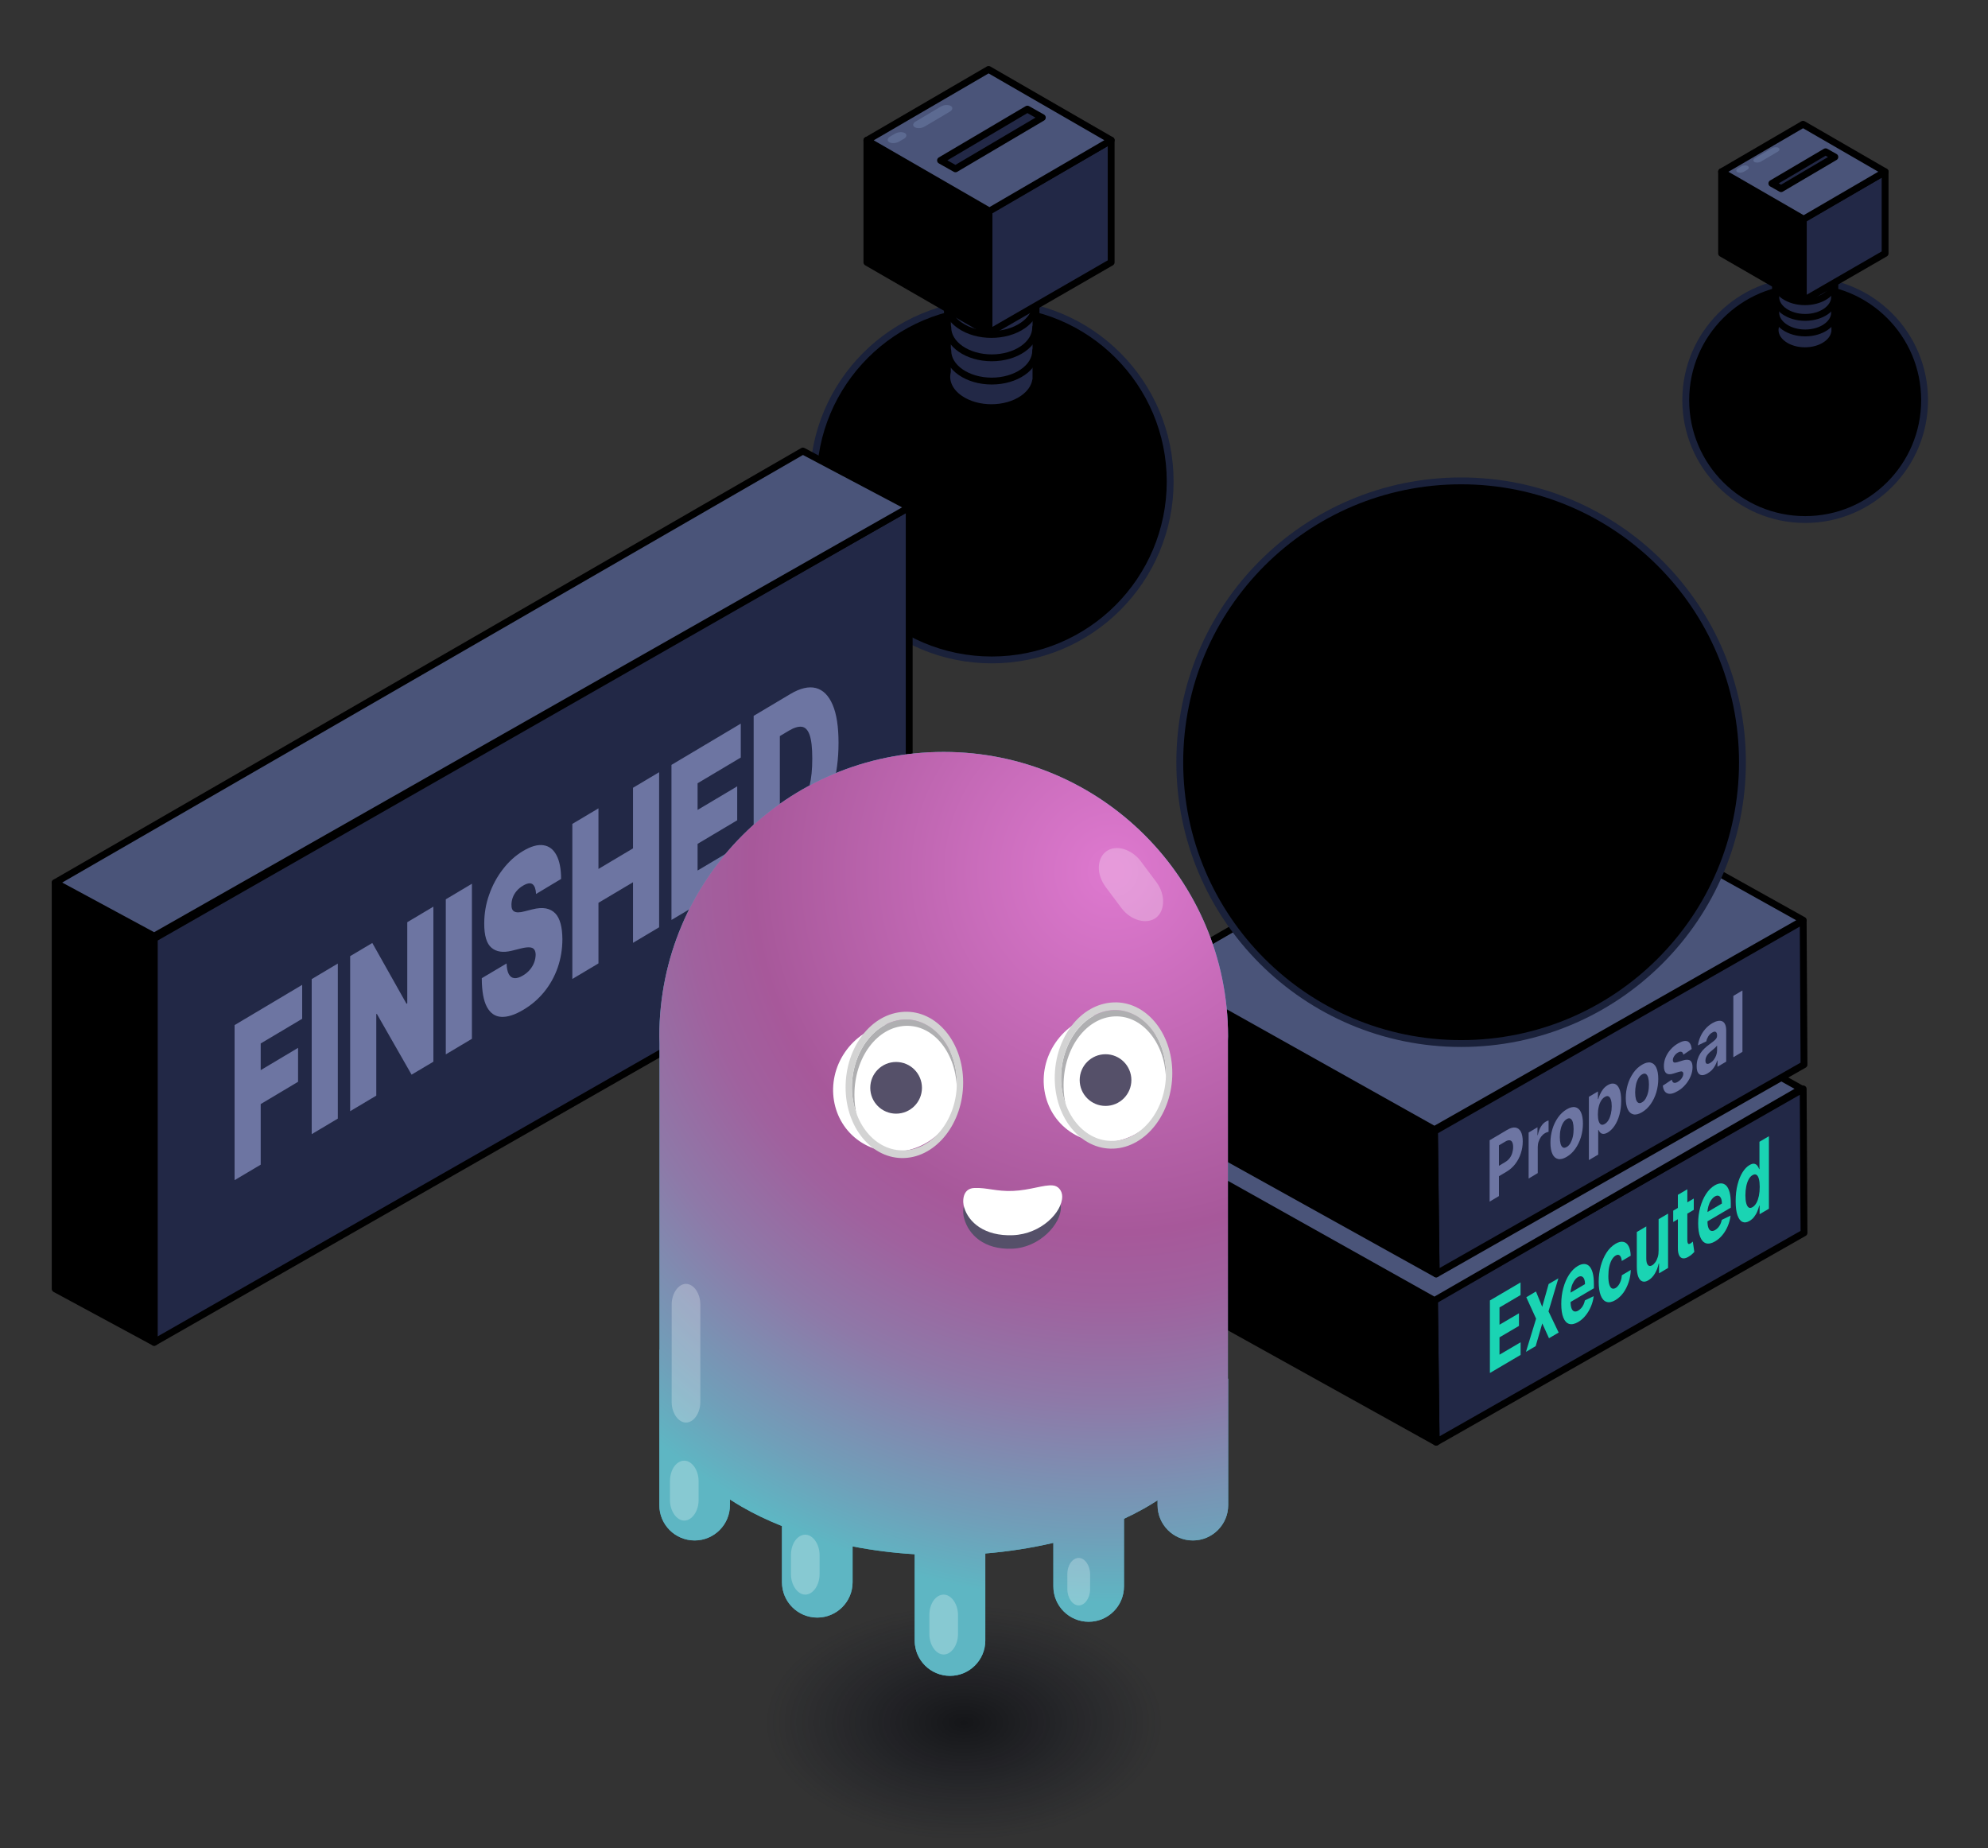 <?xml version="1.0" encoding="utf-8"?>
<!-- Generator: Adobe Illustrator 27.8.1, SVG Export Plug-In . SVG Version: 6.00 Build 0)  -->
<svg version="1.1" id="Слой_1" xmlns="http://www.w3.org/2000/svg" xmlns:xlink="http://www.w3.org/1999/xlink" x="0px" y="0px"
	 viewBox="0 0 290 269.62" style="enable-background:new 0 0 290 269.62;" xml:space="preserve">
<rect x="0" y="0" width="290" height="269.62" fill="#333333" stroke="none"/>
<style type="text/css">
	.st0{stroke:#000000;stroke-linecap:round;stroke-linejoin:round;stroke-miterlimit:10;}
	.st1{fill:#222846;stroke:#000000;stroke-linecap:round;stroke-linejoin:round;stroke-miterlimit:10;}
	.st2{fill-rule:evenodd;clip-rule:evenodd;stroke:#000000;stroke-linecap:round;stroke-linejoin:round;stroke-miterlimit:10;}
	
		.st3{fill-rule:evenodd;clip-rule:evenodd;fill:#222846;stroke:#000000;stroke-linecap:round;stroke-linejoin:round;stroke-miterlimit:10;}
	
		.st4{fill-rule:evenodd;clip-rule:evenodd;fill:#4A5479;stroke:#000000;stroke-linecap:round;stroke-linejoin:round;stroke-miterlimit:10;}
	.st5{fill-rule:evenodd;clip-rule:evenodd;fill:#5C6A91;}
	.st6{fill:#6D75A2;}
	.st7{stroke:#1A213A;stroke-linecap:round;stroke-linejoin:round;stroke-miterlimit:10;}
	.st8{stroke:#4A5479;stroke-linecap:round;stroke-linejoin:round;stroke-miterlimit:10;}
	.st9{fill:url(#SVGID_1_);}
	.st10{fill:url(#SVGID_00000030456132887692903060000013073155233775209656_);}
	.st11{fill:url(#SVGID_00000088833227625430227590000002649686094796044695_);}
	
		.st12{fill:none;stroke:url(#SVGID_00000051356959368789101590000006739906407560310433_);stroke-width:5;stroke-linecap:round;stroke-linejoin:round;stroke-miterlimit:10;}
	.st13{fill:url(#SVGID_00000000190278043883576370000004300837063622560933_);}
	.st14{fill-rule:evenodd;clip-rule:evenodd;fill:#1AD4B3;}
	.st15{fill-rule:evenodd;clip-rule:evenodd;fill:#FC4F83;}
	.st16{fill:#4A5479;stroke:#000000;stroke-linecap:round;stroke-linejoin:round;stroke-miterlimit:10;}
	
		.st17{fill:url(#SVGID_00000137101055157407609960000005065579014421904816_);stroke:#1D1D1B;stroke-width:0.211;stroke-linecap:round;stroke-linejoin:round;stroke-miterlimit:10;}
	.st18{fill-rule:evenodd;clip-rule:evenodd;}
	
		.st19{fill:url(#SVGID_00000022523092267780104160000004702588366143742618_);stroke:#1D1D1B;stroke-width:0.211;stroke-linecap:round;stroke-linejoin:round;stroke-miterlimit:10;}
	
		.st20{fill:url(#SVGID_00000086663312330605766840000001820365955718478225_);stroke:#1D1D1B;stroke-width:0.211;stroke-linecap:round;stroke-linejoin:round;stroke-miterlimit:10;}
	
		.st21{fill:url(#SVGID_00000157302791007173065080000012482177454701541823_);stroke:#1D1D1B;stroke-width:0.211;stroke-linecap:round;stroke-linejoin:round;stroke-miterlimit:10;}
	.st22{fill-rule:evenodd;clip-rule:evenodd;fill:url(#SVGID_00000127766582451157671240000002943450245481769878_);}
	.st23{fill-rule:evenodd;clip-rule:evenodd;fill:url(#SVGID_00000017515741145748799620000003505798225859609531_);}
	.st24{fill:url(#SVGID_00000135653718002297695650000015252412042836754091_);}
	.st25{fill:url(#SVGID_00000010294976773669490250000015464017802760483248_);}
	.st26{fill:url(#SVGID_00000134936115861993984400000009435413520218025614_);}
	
		.st27{fill-rule:evenodd;clip-rule:evenodd;fill:#4AA089;stroke:url(#SVGID_00000123438623356111303960000009285392281856603038_);stroke-linecap:round;stroke-linejoin:round;stroke-miterlimit:10;}
	
		.st28{fill-rule:evenodd;clip-rule:evenodd;fill:#4AA089;stroke:url(#SVGID_00000130613814345168037320000002543640756938279324_);stroke-linecap:round;stroke-linejoin:round;stroke-miterlimit:10;}
	
		.st29{fill:none;stroke:url(#SVGID_00000152240358139438888050000018183820178361426870_);stroke-width:5;stroke-linecap:round;stroke-linejoin:round;stroke-miterlimit:10;}
	.st30{fill:url(#SVGID_00000117658143126902654270000008253143971751942282_);}
	
		.st31{fill:none;stroke:url(#SVGID_00000104683377418239303230000006521703816555995059_);stroke-width:5;stroke-linecap:round;stroke-linejoin:round;stroke-miterlimit:10;}
	.st32{fill:url(#SVGID_00000069378450715677073120000000611516587033345671_);}
	
		.st33{fill:none;stroke:url(#SVGID_00000023271315076943626710000004386994261533632407_);stroke-width:5;stroke-linecap:round;stroke-linejoin:round;stroke-miterlimit:10;}
	.st34{fill:url(#SVGID_00000005963784062660155580000006386465905579248785_);}
	.st35{fill:#4A5479;}
	
		.st36{fill-rule:evenodd;clip-rule:evenodd;fill:#1AD4B3;stroke:#111422;stroke-linecap:round;stroke-linejoin:round;stroke-miterlimit:10;}
	
		.st37{fill-rule:evenodd;clip-rule:evenodd;fill:#4AA089;stroke:url(#SVGID_00000009592025028878131940000003406980985141986705_);stroke-linecap:round;stroke-linejoin:round;stroke-miterlimit:10;}
	.st38{fill:#FFFFFF;}
	
		.st39{fill-rule:evenodd;clip-rule:evenodd;fill:#FC4F83;stroke:#111422;stroke-linecap:round;stroke-linejoin:round;stroke-miterlimit:10;}
	
		.st40{fill-rule:evenodd;clip-rule:evenodd;fill:#CB3D61;stroke:#000000;stroke-linecap:round;stroke-linejoin:round;stroke-miterlimit:10;}
	.st41{fill:url(#SVGID_00000061454671950231703220000003959288192451516842_);}
	.st42{fill:url(#SVGID_00000124850568223335538890000010526952045748375943_);}
	.st43{fill:url(#SVGID_00000096777521817084782770000001488989291188192177_);}
	
		.st44{fill:none;stroke:url(#SVGID_00000016068432798506761290000018342514028588658849_);stroke-width:5;stroke-linecap:round;stroke-linejoin:round;stroke-miterlimit:10;}
	.st45{fill:url(#SVGID_00000001657517362816970690000005406050649489271203_);}
	
		.st46{fill:none;stroke:url(#SVGID_00000085950496124296631660000013034087591405179033_);stroke-width:5;stroke-linecap:round;stroke-linejoin:round;stroke-miterlimit:10;}
	.st47{fill:url(#SVGID_00000082365275132503147170000005419177899699546265_);}
	.st48{fill:url(#SVGID_00000103237836332745008100000012140805366994667711_);}
	.st49{fill:#222846;}
	.st50{fill:url(#SVGID_00000008838303106995935680000016776727062980271751_);}
	.st51{fill:url(#SVGID_00000176762072582636313060000015936704541329851540_);}
	.st52{fill:url(#SVGID_00000171714909796999841130000001322966913925041587_);}
	.st53{fill:url(#SVGID_00000172429506252113128350000010914172208614904992_);}
	.st54{fill:url(#SVGID_00000058572155440981057650000010396778126541682098_);}
	.st55{fill:url(#SVGID_00000076593787421579004030000006747092278473058993_);}
	.st56{fill-rule:evenodd;clip-rule:evenodd;fill:#6D75A2;}
	.st57{fill-rule:evenodd;clip-rule:evenodd;fill:#4A5479;}
	.st58{opacity:0.29;fill:url(#SVGID_00000014629211622606693060000006826157443199772316_);enable-background:new    ;}
	.st59{fill:url(#SVGID_00000008150029266870635600000006144176155888664730_);}
	.st60{fill:url(#SVGID_00000183947086779875032830000012617272830028667028_);}
	.st61{fill:url(#SVGID_00000123400461832951821130000000846836320110385290_);}
	.st62{fill-rule:evenodd;clip-rule:evenodd;fill:url(#SVGID_00000059288799467356914220000012153724153100120469_);}
	.st63{fill:url(#SVGID_00000160889646776948146540000002943409437640768657_);}
	.st64{fill:url(#SVGID_00000028292243357072576910000005884641358915889031_);}
	.st65{fill:url(#SVGID_00000163067156958042083920000010992555996674080941_);}
	.st66{fill:url(#SVGID_00000163754397235165524710000009900179221870942099_);}
	.st67{opacity:0.29;fill:url(#SVGID_00000029044519946880838520000010937663392872903859_);enable-background:new    ;}
	.st68{fill-rule:evenodd;clip-rule:evenodd;fill:#222846;}
	
		.st69{fill:none;stroke:url(#SVGID_00000081630299996954371390000017378658425886128301_);stroke-width:5;stroke-linecap:round;stroke-linejoin:round;stroke-miterlimit:10;}
	.st70{fill:url(#SVGID_00000086652859608371942870000016140154027977694869_);}
	
		.st71{fill:none;stroke:url(#SVGID_00000053532819112045307330000011568929970338411676_);stroke-width:5;stroke-linecap:round;stroke-linejoin:round;stroke-miterlimit:10;}
	.st72{fill:url(#SVGID_00000056402413358925327570000017116027880350505606_);}
	
		.st73{fill:none;stroke:url(#SVGID_00000070089745516280885850000009399177974616442508_);stroke-width:5;stroke-linecap:round;stroke-linejoin:round;stroke-miterlimit:10;}
	.st74{fill:url(#SVGID_00000148659644664120602240000007385449064608554930_);}
	
		.st75{fill-rule:evenodd;clip-rule:evenodd;fill:#4AA089;stroke:url(#SVGID_00000117650007104146522530000004021295340319534486_);stroke-linecap:round;stroke-linejoin:round;stroke-miterlimit:10;}
	.st76{fill-rule:evenodd;clip-rule:evenodd;fill:url(#SVGID_00000106838263599170986050000010565567593423050169_);}
	.st77{fill:url(#SVGID_00000131346207701003003700000017383903200193970878_);}
	.st78{fill:url(#SVGID_00000168081516220591006570000008653979372481889703_);}
	.st79{fill:url(#SVGID_00000119105007087051654200000006907528429026292627_);}
	.st80{opacity:0.29;fill:url(#SVGID_00000078738858151447832930000004773303014145563804_);}
	.st81{opacity:0.29;fill:url(#SVGID_00000098903934915180078500000004364587334930956691_);}
	.st82{opacity:0.256;fill-rule:evenodd;clip-rule:evenodd;fill:#FFFFFF;enable-background:new    ;}
	.st83{opacity:0.67;fill:url(#SVGID_00000114061774131952521220000000749618812220342179_);}
	.st84{fill:#3FA9BD;}
	.st85{fill:url(#SVGID_00000124133129110544977840000009542707042274672284_);}
	.st86{fill-rule:evenodd;clip-rule:evenodd;fill:#555069;}
	.st87{fill-rule:evenodd;clip-rule:evenodd;fill:#FFFFFF;}
	.st88{fill-rule:evenodd;clip-rule:evenodd;fill:#AFAFB1;}
	.st89{fill-rule:evenodd;clip-rule:evenodd;fill:#D3D3D3;}
	.st90{opacity:0.67;fill:url(#SVGID_00000110472867049968755010000008286044939030193305_);}
	.st91{fill:url(#SVGID_00000013175762296662561970000009008157014617260475_);}
	.st92{opacity:0.67;fill:url(#SVGID_00000117641209283468247690000006075010084269781434_);}
	.st93{fill:url(#SVGID_00000056406511805429573830000006187422630593142948_);}
	.st94{opacity:0.67;fill:url(#SVGID_00000176019809105858292840000015299857865692033445_);}
	.st95{fill:url(#SVGID_00000168828227533523264910000008571800521617117597_);}
	.st96{opacity:0.67;fill:url(#SVGID_00000143616557468924599760000009851432161772554133_);}
	.st97{fill:url(#SVGID_00000180363446864063722630000011974430424285368215_);}
	.st98{opacity:0.67;fill:url(#SVGID_00000015313088108241628250000002715722181511188621_);}
	.st99{fill:url(#SVGID_00000119830802869027443220000011339439755694060471_);}
	.st100{fill:#1AD4B3;}
	.st101{opacity:0.67;fill:url(#SVGID_00000078015378675932260060000001887582433164817027_);}
	.st102{fill:url(#SVGID_00000094610231891607502240000016427495445493404584_);}
	.st103{opacity:0.67;fill:url(#SVGID_00000095308440742636018060000006036490577961723788_);}
	.st104{fill:url(#SVGID_00000078005638226206459360000003154800525856115624_);}
	.st105{opacity:0.67;fill:url(#SVGID_00000159436462398487428880000007190375257958464395_);}
	.st106{fill:url(#SVGID_00000122697582055887018070000006974217664269634239_);}
	.st107{opacity:0.67;fill:url(#SVGID_00000042738176241912899140000005246284010771782544_);}
	.st108{fill:url(#SVGID_00000026864966873310416630000016339153259721852602_);}
	.st109{opacity:0.67;fill:url(#SVGID_00000001647091743056468700000011665310095795497353_);}
	.st110{fill:url(#SVGID_00000073700555624767320230000001721891934162512513_);}
	.st111{opacity:0.67;fill:url(#SVGID_00000132794413577799770540000005999894124956450447_);}
	.st112{fill:url(#SVGID_00000085944194678539553050000010844968112829532573_);}
	
		.st113{fill-rule:evenodd;clip-rule:evenodd;fill:none;stroke:#FFFFFF;stroke-width:0.738;stroke-linecap:round;stroke-linejoin:round;stroke-miterlimit:10;}
	.st114{opacity:0.67;fill:url(#SVGID_00000014635234877135347210000010475712259285270149_);}
	.st115{fill:url(#SVGID_00000107565330089795775560000002064293700728696479_);}
	.st116{opacity:0.67;fill:url(#SVGID_00000075879448262177979790000009779912156419034802_);}
	.st117{fill:url(#SVGID_00000022551996766314868580000006201617722756801157_);}
	.st118{opacity:0.67;fill:url(#SVGID_00000000923199063768751180000015359306352606155188_);}
	.st119{fill:url(#SVGID_00000009572987743146291570000013040574268962743967_);}
	.st120{opacity:0.67;fill:url(#SVGID_00000142140732786069607550000000390603627697448618_);}
	.st121{fill:url(#SVGID_00000023268817105695014850000002039397432433693582_);}
	.st122{opacity:0.67;fill:url(#SVGID_00000047030797920735404130000018293214596153730699_);}
	.st123{fill:url(#SVGID_00000120550794097664516020000008097463760918020765_);}
	.st124{opacity:0.67;fill:url(#SVGID_00000128482800914718456210000004429142838978678942_);}
	.st125{fill:url(#SVGID_00000039104798527214279280000012753164202655244190_);}
	.st126{opacity:0.67;fill:url(#SVGID_00000015343081250240601500000018385063669098106273_);}
	.st127{fill:url(#SVGID_00000083067822780493745910000009046334087303759504_);}
	.st128{opacity:0.67;fill:url(#SVGID_00000169529979227666713180000003051247924394887068_);}
	.st129{fill:url(#SVGID_00000010281219652363892490000010229247406686386619_);}
	.st130{opacity:0.67;fill:url(#SVGID_00000008128877925032931630000015167274023263626127_);enable-background:new    ;}
	.st131{fill:#5EA6B9;}
	.st132{fill:url(#SVGID_00000096032201832668518370000011347690117703728772_);}
	.st133{fill-rule:evenodd;clip-rule:evenodd;fill:#545067;}
	.st134{fill-rule:evenodd;clip-rule:evenodd;fill:#AEAEB0;}
	.st135{fill-rule:evenodd;clip-rule:evenodd;fill:#D2D2D2;}
	.st136{opacity:0.67;fill:url(#SVGID_00000067196198675622973050000000928494337218114470_);enable-background:new    ;}
	.st137{fill:url(#SVGID_00000029025751510496200070000015000974028604574128_);}
	.st138{fill-rule:evenodd;clip-rule:evenodd;fill:#63D0B3;}
	
		.st139{fill-rule:evenodd;clip-rule:evenodd;fill:none;stroke:#000000;stroke-linecap:round;stroke-linejoin:round;stroke-miterlimit:10;}
	.st140{fill-rule:evenodd;clip-rule:evenodd;fill:#E85C83;}
	
		.st141{fill-rule:evenodd;clip-rule:evenodd;fill:#4AA089;stroke:url(#SVGID_00000132790749330793546930000003943161049714070169_);stroke-linecap:round;stroke-linejoin:round;stroke-miterlimit:10;}
	.st142{fill:#5DC29D;}
	.st143{fill:url(#SVGID_00000035526856487039925470000017113965591248990372_);}
	.st144{fill:url(#SVGID_00000065035364816160035370000016388973882644845490_);}
	.st145{fill:#E85C83;}
	.st146{opacity:0.67;fill:url(#SVGID_00000101090165960279569540000012060797884229942443_);enable-background:new    ;}
	.st147{fill:url(#SVGID_00000106859004495572911290000017063311550580301480_);}
	
		.st148{fill:none;stroke:url(#SVGID_00000089540602431962668460000001940617981812640156_);stroke-width:5;stroke-linecap:round;stroke-linejoin:round;stroke-miterlimit:10;}
	.st149{fill:url(#SVGID_00000083773463035491716600000011346182870593725352_);}
	.st150{opacity:0.67;fill:url(#SVGID_00000021836823483985937040000013410127567759030675_);enable-background:new    ;}
	.st151{fill:url(#SVGID_00000000213465751538110600000014248219015168023982_);}
	.st152{opacity:0.67;fill:url(#SVGID_00000088092058248120325140000003276179825113894308_);}
	.st153{fill:url(#SVGID_00000017482647904702759710000014990064598608173758_);}
	.st154{opacity:0.67;fill:url(#SVGID_00000103969343031937343750000011863190529813645961_);}
	.st155{fill:url(#SVGID_00000057128961667186782910000008833298863942577283_);}
	.st156{opacity:0.67;fill:url(#SVGID_00000134933605984605446650000004294086725721810330_);}
	.st157{fill:url(#SVGID_00000132779359143815672910000017911718784573598636_);}
	.st158{opacity:0.67;fill:url(#SVGID_00000072280277664090687370000016143657909869669557_);}
	.st159{fill:url(#SVGID_00000046319515707314244830000000318555291718927544_);}
	.st160{opacity:0.67;fill:url(#SVGID_00000183928029968788693730000002914134962900025229_);}
	.st161{fill:url(#SVGID_00000001633464123016938470000006479876268006215587_);}
	.st162{fill:none;stroke:#000000;stroke-width:22;stroke-linecap:round;stroke-linejoin:round;stroke-miterlimit:10;}
	.st163{fill:url(#SVGID_00000036221738405814543950000008167390812529508013_);}
	.st164{fill:url(#SVGID_00000058576130494840368500000013300177532090753187_);}
	.st165{fill:none;stroke:url(#SVGID_00000083051935750461255400000017555983676777074580_);stroke-width:5;stroke-miterlimit:10;}
	.st166{fill:url(#SVGID_00000014607708071909769980000007163461954787894451_);}
	.st167{fill:none;}
	.st168{opacity:0.67;fill:url(#SVGID_00000118363637732848242860000002571618088847017355_);}
	.st169{fill:url(#SVGID_00000023259844589012887650000014904781207918507138_);}
	.st170{fill:none;stroke:url(#SVGID_00000121984786784679669610000013235300312450099873_);stroke-width:5;stroke-miterlimit:10;}
	.st171{fill:url(#SVGID_00000062170412667196191610000012304865995739185331_);}
	.st172{opacity:0.67;fill:url(#SVGID_00000023981896783172444460000012250730894533437572_);}
	.st173{fill:url(#SVGID_00000088847487668502341950000009407810327770175161_);}
	.st174{opacity:0.67;fill:url(#SVGID_00000087373884538096547760000018070268772661496206_);}
	.st175{fill:url(#SVGID_00000000190363888733106830000017739406383519223424_);}
	.st176{opacity:0.67;fill:url(#SVGID_00000145016720222355835830000002183303628555292051_);}
	.st177{fill:url(#SVGID_00000054228642217153669970000011462844695355510428_);}
</style>
<g>
	<circle class="st7" cx="144.67" cy="70.24" r="26.03"/>
	<g>
		<g>
			<path class="st1" d="M138.21,43.43l-0.01,10.81c-0.33,1.38,0.28,2.85,1.82,3.91c2.54,1.76,6.66,1.76,9.2,0
				c1.08-0.75,1.7-1.69,1.86-2.67l0.04,0l0-0.45c0-0.04,0-0.09,0-0.13l0.01-11.18L138.21,43.43z"/>
			<path class="st1" d="M138.26,51.16c0,2.45,2.87,4.43,6.41,4.43s6.41-1.98,6.41-4.43"/>
			<path class="st1" d="M138.26,47.77c0,2.45,2.87,4.43,6.41,4.43s6.41-1.98,6.41-4.43"/>
			<path class="st1" d="M138.26,44.21c0,2.45,2.87,4.43,6.41,4.43s6.41-1.98,6.41-4.43"/>
		</g>
		<g>
			<path class="st1" d="M138.21,32.75l-0.01,10.81c-0.33,1.38,0.28,2.85,1.82,3.91c2.54,1.76,6.66,1.76,9.2,0
				c1.08-0.75,1.7-1.69,1.86-2.67l0.04,0l0-0.45c0-0.04,0-0.09,0-0.13l0.01-11.18L138.21,32.75z"/>
			<path class="st1" d="M138.26,40.49c0,2.45,2.87,4.43,6.41,4.43s6.41-1.98,6.41-4.43"/>
			<path class="st1" d="M138.26,37.1c0,2.45,2.87,4.43,6.41,4.43s6.41-1.98,6.41-4.43"/>
			<path class="st1" d="M138.26,33.54c0,2.45,2.87,4.43,6.41,4.43s6.41-1.98,6.41-4.43"/>
		</g>
	</g>
	<g>
		<g>
			<g>
				<polygon class="st2" points="144.27,48.55 126.46,38.27 126.46,20.45 144.27,30.74 				"/>
				<polygon class="st3" points="144.27,48.55 162.09,38.27 162.09,20.45 144.27,30.74 				"/>
				<polygon class="st4" points="144.34,30.79 126.46,20.47 144.21,10.13 162.09,20.45 				"/>
			</g>
			<path id="矩形_00000152946892204710900010000008678036945883564417_" class="st5" d="M138.69,15.45L138.69,15.45
				c0.35,0.2,0.29,0.58-0.12,0.83l-3.7,2.19c-0.42,0.25-1.08,0.29-1.43,0.09l0,0c-0.35-0.2-0.29-0.58,0.12-0.83l3.7-2.19
				C137.68,15.29,138.34,15.25,138.69,15.45z"/>
			<path id="矩形_00000075164449594248059390000003334047783275652790_" class="st5" d="M131.99,19.41L131.99,19.41
				c0.35,0.2,0.29,0.58-0.12,0.83l-0.72,0.42c-0.42,0.25-1.08,0.29-1.43,0.09l0,0c-0.35-0.2-0.29-0.58,0.12-0.83l0.72-0.42
				C131.02,19.24,131.64,19.21,131.99,19.41z"/>
		</g>
	</g>
</g>
<g>
	<circle class="st7" cx="263.33" cy="58.37" r="17.42"/>
	<g>
		<g>
			<path class="st1" d="M259,40.43l0,7.23c-0.22,0.92,0.19,1.91,1.22,2.62c1.7,1.18,4.46,1.18,6.16,0c0.72-0.5,1.14-1.13,1.25-1.79
				l0.03,0l0-0.3c0-0.03,0-0.06,0-0.09l0-7.49L259,40.43z"/>
			<path class="st1" d="M259.04,45.6c0,1.64,1.92,2.97,4.29,2.97c2.37,0,4.29-1.33,4.29-2.97"/>
			<path class="st1" d="M259.04,43.33c0,1.64,1.92,2.97,4.29,2.97c2.37,0,4.29-1.33,4.29-2.97"/>
			<path class="st1" d="M259.04,40.95c0,1.64,1.92,2.97,4.29,2.97c2.37,0,4.29-1.33,4.29-2.97"/>
		</g>
		<g>
			<path class="st1" d="M259,33.28l0,7.23c-0.22,0.92,0.19,1.91,1.22,2.62c1.7,1.18,4.46,1.18,6.16,0c0.72-0.5,1.14-1.13,1.25-1.79
				l0.03,0l0-0.3c0-0.03,0-0.06,0-0.09l0-7.49L259,33.28z"/>
			<path class="st1" d="M259.04,38.46c0,1.64,1.92,2.97,4.29,2.97c2.37,0,4.29-1.33,4.29-2.97"/>
			<path class="st1" d="M259.04,36.19c0,1.64,1.92,2.97,4.29,2.97c2.37,0,4.29-1.33,4.29-2.97"/>
			<path class="st1" d="M259.04,33.8c0,1.64,1.92,2.97,4.29,2.97c2.37,0,4.29-1.33,4.29-2.97"/>
		</g>
	</g>
	<g>
		<g>
			<g>
				<polygon class="st2" points="263.06,43.86 251.14,36.97 251.14,25.05 263.06,31.93 				"/>
				<polygon class="st3" points="263.06,43.86 274.99,36.97 274.99,25.05 263.06,31.93 				"/>
				<polygon class="st4" points="263.11,31.97 251.14,25.06 263.02,18.13 274.99,25.05 				"/>
			</g>
			<path id="矩形_00000125574396687123683840000008921232610733703082_" class="st5" d="M259.43,21.56L259.43,21.56
				c0.23,0.13,0.2,0.39-0.08,0.55l-2.47,1.46c-0.28,0.17-0.72,0.19-0.95,0.06l0,0c-0.23-0.13-0.2-0.39,0.08-0.55l2.47-1.46
				C258.75,21.46,259.19,21.43,259.43,21.56z"/>
			<path id="矩形_00000049903413269199789150000009112278854909745828_" class="st5" d="M254.95,24.22L254.95,24.22
				c0.23,0.13,0.2,0.39-0.08,0.55l-0.48,0.28c-0.28,0.17-0.72,0.19-0.95,0.06l0,0c-0.23-0.13-0.2-0.39,0.08-0.55l0.48-0.28
				C254.29,24.1,254.71,24.08,254.95,24.22z"/>
		</g>
	</g>
</g>
<g>
	<g>
		<polygon class="st3" points="263.04,158.85 209.25,189.57 209.5,210.38 263.16,179.85 		"/>
		<polygon class="st2" points="168.54,166.9 209.25,189.52 209.5,210.38 168.79,187.76 		"/>
		<polygon class="st4" points="262.79,158.83 221.55,135.82 168.54,166.9 209.25,189.72 		"/>
	</g>
	<g>
		<polygon class="st3" points="263.04,134.31 209.25,165.03 209.5,185.84 263.16,155.31 		"/>
		<polygon class="st2" points="168.54,142.36 209.25,164.97 209.5,185.84 168.79,163.22 		"/>
		<polygon class="st4" points="263.04,134.24 221.8,111.23 168.54,141.97 209.25,164.79 		"/>
	</g>
	<circle class="st7" cx="213.14" cy="111.19" r="41.04"/>
	<g>
		<g>
			<path class="st6" d="M217.3,175.29v-8.95l2.53-1.5c0.49-0.29,0.9-0.41,1.24-0.35c0.34,0.05,0.6,0.26,0.79,0.61
				c0.18,0.35,0.27,0.82,0.27,1.41c0,0.59-0.09,1.17-0.28,1.74c-0.18,0.56-0.45,1.07-0.8,1.53c-0.35,0.46-0.77,0.84-1.26,1.13
				l-1.61,0.96v-1.52l1.39-0.83c0.26-0.15,0.48-0.35,0.65-0.57c0.17-0.23,0.3-0.48,0.38-0.76c0.08-0.28,0.13-0.56,0.13-0.85
				c0-0.3-0.04-0.53-0.13-0.71c-0.08-0.17-0.21-0.27-0.38-0.29c-0.17-0.02-0.39,0.04-0.65,0.2l-0.91,0.54v7.4L217.3,175.29z"/>
			<path class="st6" d="M222.99,171.92v-6.71l1.29-0.77v1.17l0.05-0.03c0.09-0.47,0.23-0.87,0.44-1.21
				c0.21-0.34,0.44-0.58,0.71-0.74c0.07-0.04,0.14-0.08,0.22-0.11c0.08-0.03,0.15-0.06,0.2-0.07v1.65
				c-0.06,0.01-0.15,0.04-0.26,0.08c-0.11,0.04-0.21,0.09-0.3,0.15c-0.2,0.12-0.37,0.28-0.53,0.49c-0.15,0.21-0.27,0.44-0.36,0.71
				c-0.09,0.26-0.13,0.53-0.13,0.8v3.8L222.99,171.92z"/>
			<path class="st6" d="M228.54,168.76c-0.49,0.29-0.91,0.39-1.26,0.31c-0.35-0.08-0.63-0.32-0.82-0.73
				c-0.19-0.41-0.29-0.95-0.29-1.64c0-0.69,0.1-1.36,0.29-1.99c0.19-0.63,0.47-1.2,0.82-1.7c0.35-0.5,0.77-0.89,1.26-1.18
				c0.49-0.29,0.91-0.39,1.26-0.31c0.35,0.08,0.63,0.32,0.82,0.73c0.19,0.41,0.29,0.96,0.29,1.65c0,0.69-0.1,1.35-0.29,1.98
				c-0.19,0.63-0.47,1.2-0.82,1.7C229.45,168.08,229.03,168.47,228.54,168.76z M228.55,167.32c0.22-0.13,0.41-0.33,0.55-0.59
				s0.26-0.57,0.34-0.92s0.11-0.72,0.11-1.11c0-0.39-0.04-0.72-0.11-0.98s-0.19-0.44-0.34-0.53c-0.15-0.09-0.33-0.07-0.55,0.06
				c-0.22,0.13-0.41,0.33-0.56,0.6c-0.15,0.27-0.27,0.58-0.34,0.93c-0.08,0.35-0.11,0.72-0.11,1.11c0,0.39,0.04,0.72,0.11,0.98
				c0.08,0.26,0.19,0.43,0.34,0.52C228.14,167.47,228.32,167.45,228.55,167.32z"/>
			<path class="st6" d="M231.78,169.23V160l1.32-0.78v1.13l0.06-0.04c0.06-0.22,0.14-0.45,0.26-0.7c0.11-0.25,0.26-0.5,0.44-0.73
				c0.18-0.23,0.41-0.43,0.68-0.59c0.35-0.21,0.67-0.27,0.97-0.19c0.3,0.08,0.53,0.32,0.71,0.73c0.18,0.41,0.27,0.99,0.27,1.76
				c0,0.75-0.09,1.43-0.26,2.05c-0.17,0.62-0.41,1.14-0.7,1.58c-0.3,0.44-0.63,0.77-0.99,0.98c-0.26,0.15-0.48,0.22-0.66,0.21
				c-0.18-0.01-0.33-0.07-0.44-0.19c-0.11-0.11-0.2-0.25-0.26-0.4l-0.04,0.02v3.59L231.78,169.23z M233.09,162.58
				c0,0.4,0.04,0.72,0.12,0.97c0.08,0.25,0.19,0.41,0.34,0.49c0.15,0.07,0.33,0.05,0.55-0.08c0.22-0.13,0.4-0.32,0.55-0.58
				c0.15-0.26,0.26-0.56,0.34-0.9c0.08-0.35,0.12-0.71,0.12-1.1c0-0.39-0.04-0.71-0.12-0.95c-0.08-0.25-0.19-0.41-0.34-0.49
				c-0.15-0.08-0.33-0.05-0.55,0.08c-0.22,0.13-0.4,0.32-0.55,0.57s-0.26,0.54-0.34,0.89C233.13,161.81,233.09,162.18,233.09,162.58
				z"/>
			<path class="st6" d="M239.53,162.25c-0.49,0.29-0.91,0.39-1.26,0.31c-0.35-0.08-0.63-0.32-0.82-0.73
				c-0.19-0.41-0.29-0.95-0.29-1.64c0-0.69,0.1-1.36,0.29-1.99c0.19-0.63,0.47-1.2,0.82-1.7c0.35-0.5,0.77-0.89,1.26-1.18
				c0.49-0.29,0.91-0.39,1.26-0.31c0.35,0.08,0.63,0.32,0.82,0.73c0.19,0.41,0.29,0.96,0.29,1.65c0,0.69-0.1,1.35-0.29,1.98
				c-0.19,0.63-0.47,1.2-0.82,1.7C240.44,161.57,240.02,161.96,239.53,162.25z M239.54,160.8c0.22-0.13,0.41-0.33,0.55-0.59
				s0.26-0.57,0.34-0.92c0.08-0.35,0.11-0.72,0.11-1.11s-0.04-0.72-0.11-0.98c-0.08-0.26-0.19-0.44-0.34-0.53
				c-0.15-0.09-0.33-0.07-0.55,0.06c-0.22,0.13-0.41,0.33-0.56,0.6c-0.15,0.27-0.27,0.58-0.34,0.93s-0.11,0.72-0.11,1.11
				c0,0.39,0.04,0.72,0.11,0.98c0.08,0.26,0.19,0.43,0.34,0.52C239.13,160.96,239.32,160.94,239.54,160.8z"/>
			<path class="st6" d="M246.78,153.03l-1.22,0.83c-0.02-0.13-0.07-0.24-0.13-0.32c-0.07-0.08-0.16-0.12-0.27-0.12
				c-0.11-0.01-0.24,0.04-0.4,0.13c-0.21,0.12-0.38,0.29-0.52,0.49c-0.14,0.21-0.21,0.41-0.21,0.61c0,0.16,0.05,0.27,0.14,0.32
				c0.09,0.06,0.25,0.05,0.47-0.01l0.87-0.27c0.47-0.14,0.82-0.13,1.05,0.03c0.23,0.16,0.34,0.48,0.34,0.97
				c0,0.44-0.09,0.88-0.28,1.32c-0.18,0.44-0.44,0.85-0.76,1.22c-0.32,0.38-0.69,0.69-1.11,0.93c-0.64,0.38-1.14,0.49-1.52,0.34
				c-0.38-0.15-0.6-0.52-0.66-1.13l1.31-0.87c0.04,0.25,0.14,0.4,0.29,0.45c0.15,0.05,0.35,0.01,0.59-0.14
				c0.23-0.14,0.42-0.31,0.57-0.53c0.14-0.21,0.22-0.42,0.22-0.62c0-0.17-0.05-0.28-0.15-0.33c-0.1-0.05-0.25-0.04-0.46,0.02
				l-0.83,0.26c-0.47,0.15-0.82,0.13-1.05-0.06c-0.23-0.19-0.34-0.53-0.34-1.03c0-0.43,0.08-0.85,0.25-1.26
				c0.17-0.41,0.4-0.79,0.71-1.14c0.31-0.35,0.66-0.65,1.08-0.89c0.61-0.36,1.09-0.46,1.44-0.31
				C246.51,152.08,246.72,152.45,246.78,153.03z"/>
			<path class="st6" d="M249.1,156.58c-0.31,0.18-0.58,0.27-0.82,0.26c-0.24-0.01-0.43-0.12-0.57-0.33
				c-0.14-0.21-0.21-0.54-0.21-0.98c0-0.37,0.05-0.72,0.15-1.03c0.1-0.31,0.23-0.59,0.4-0.85c0.17-0.25,0.36-0.49,0.58-0.69
				c0.22-0.21,0.44-0.4,0.68-0.57c0.28-0.21,0.51-0.38,0.68-0.52c0.17-0.14,0.3-0.27,0.37-0.38c0.08-0.12,0.12-0.25,0.12-0.39v-0.03
				c0-0.28-0.06-0.45-0.19-0.53c-0.12-0.08-0.3-0.05-0.53,0.09c-0.24,0.14-0.43,0.33-0.57,0.56c-0.14,0.23-0.24,0.47-0.28,0.72
				l-1.23,0.59c0.06-0.44,0.19-0.87,0.37-1.28c0.18-0.41,0.42-0.78,0.71-1.11c0.29-0.33,0.63-0.62,1.01-0.84
				c0.27-0.16,0.52-0.27,0.77-0.32c0.25-0.06,0.46-0.05,0.65,0.02c0.19,0.07,0.34,0.22,0.45,0.44c0.11,0.22,0.17,0.53,0.17,0.93
				v4.53l-1.27,0.75v-0.93l-0.04,0.02c-0.08,0.26-0.18,0.5-0.31,0.74c-0.13,0.24-0.29,0.45-0.47,0.65
				C249.55,156.27,249.34,156.43,249.1,156.58z M249.48,155.06c0.2-0.12,0.37-0.27,0.52-0.47c0.15-0.2,0.27-0.42,0.35-0.65
				c0.09-0.24,0.13-0.47,0.13-0.71v-0.71c-0.04,0.06-0.1,0.13-0.17,0.2c-0.07,0.07-0.15,0.15-0.24,0.23
				c-0.09,0.08-0.18,0.15-0.27,0.23c-0.09,0.07-0.17,0.14-0.24,0.2c-0.16,0.12-0.29,0.26-0.41,0.4c-0.12,0.14-0.21,0.29-0.27,0.44
				c-0.06,0.16-0.1,0.32-0.1,0.5c0,0.25,0.07,0.41,0.2,0.46C249.11,155.22,249.28,155.19,249.48,155.06z"/>
			<path class="st6" d="M254.18,144.49v8.95l-1.33,0.79v-8.95L254.18,144.49z"/>
		</g>
	</g>
</g>
<g>
	<polygon class="st3" points="132.63,74 22.49,136.92 22.49,195.82 132.63,132.9 	"/>
	<polygon class="st2" points="8.05,128.76 22.49,136.56 22.49,195.82 8.05,188.02 	"/>
	<polygon class="st4" points="132.63,74 117.12,65.8 8.05,128.76 22.49,136.56 	"/>
</g>
<g>
	<path class="st100" d="M217.34,200.29v-10.58l4.47-2.63v1.84l-3.07,1.81v2.52l2.84-1.67v1.84l-2.84,1.67v2.53l3.08-1.81v1.84
		L217.34,200.29z"/>
	<path class="st100" d="M224.06,188.4l0.91,2.24l0.94-3.33l1.42-0.83l-1.44,4.82l1.48,3.09l-1.41,0.83l-0.98-2.16l-0.96,3.31
		l-1.42,0.84l1.48-4.84l-1.43-3.13L224.06,188.4z"/>
	<path class="st100" d="M230.22,192.85c-0.51,0.3-0.95,0.39-1.32,0.28c-0.37-0.12-0.65-0.42-0.85-0.92c-0.2-0.49-0.3-1.16-0.3-2
		c0-0.82,0.1-1.59,0.3-2.32c0.2-0.73,0.48-1.38,0.84-1.94c0.36-0.56,0.79-0.98,1.27-1.27c0.33-0.19,0.63-0.29,0.92-0.29
		c0.28,0,0.53,0.1,0.75,0.31c0.21,0.21,0.38,0.53,0.5,0.96c0.12,0.43,0.18,0.99,0.18,1.66v0.61l-4.2,2.47v-1.36l2.9-1.71
		c0-0.32-0.04-0.57-0.13-0.77c-0.08-0.19-0.21-0.31-0.36-0.36s-0.33-0.02-0.53,0.1c-0.21,0.12-0.39,0.31-0.56,0.56
		c-0.16,0.25-0.29,0.53-0.38,0.84c-0.09,0.31-0.14,0.62-0.14,0.94v1.29c0,0.39,0.05,0.71,0.14,0.94c0.09,0.23,0.22,0.38,0.39,0.43
		c0.17,0.05,0.37,0.02,0.6-0.12c0.15-0.09,0.29-0.21,0.42-0.35c0.13-0.14,0.24-0.31,0.33-0.5c0.09-0.19,0.16-0.4,0.21-0.63
		l1.28-0.62c-0.06,0.53-0.2,1.03-0.4,1.51c-0.2,0.48-0.46,0.92-0.77,1.3C230.99,192.3,230.63,192.61,230.22,192.85z"/>
	<path class="st100" d="M235.65,189.66c-0.51,0.3-0.95,0.38-1.31,0.25c-0.37-0.13-0.65-0.45-0.84-0.95
		c-0.19-0.5-0.29-1.15-0.29-1.96c0-0.81,0.1-1.58,0.3-2.32c0.2-0.73,0.48-1.38,0.84-1.94c0.36-0.56,0.8-0.99,1.3-1.29
		c0.43-0.26,0.81-0.35,1.14-0.29c0.33,0.06,0.58,0.26,0.77,0.6c0.19,0.34,0.3,0.81,0.32,1.42l-1.3,0.77
		c-0.04-0.38-0.13-0.64-0.29-0.79c-0.16-0.15-0.36-0.15-0.61,0c-0.21,0.13-0.4,0.33-0.56,0.61c-0.16,0.28-0.28,0.62-0.37,1.02
		c-0.09,0.4-0.13,0.85-0.13,1.35c0,0.51,0.04,0.91,0.13,1.21s0.21,0.5,0.37,0.59c0.16,0.09,0.35,0.07,0.56-0.05
		c0.16-0.09,0.3-0.23,0.43-0.41c0.13-0.18,0.23-0.39,0.32-0.64c0.08-0.25,0.14-0.52,0.16-0.81l1.3-0.77
		c-0.02,0.62-0.12,1.21-0.31,1.78s-0.44,1.08-0.76,1.53C236.48,189.04,236.09,189.39,235.65,189.66z"/>
	<path class="st100" d="M241.95,182.41v-4.56l1.38-0.81v7.93l-1.32,0.78v-1.44l-0.05,0.03c-0.11,0.53-0.3,1.01-0.56,1.45
		c-0.26,0.44-0.58,0.76-0.95,0.98c-0.33,0.2-0.63,0.25-0.88,0.15c-0.25-0.09-0.45-0.32-0.59-0.68s-0.21-0.85-0.21-1.47v-5.05
		l1.38-0.81v4.66c0,0.47,0.08,0.79,0.24,0.97c0.16,0.18,0.36,0.19,0.62,0.04c0.17-0.1,0.32-0.25,0.47-0.46s0.26-0.46,0.35-0.75
		S241.95,182.76,241.95,182.41z"/>
	<path class="st100" d="M247.08,174.84v1.65l-3,1.77v-1.65L247.08,174.84z M244.76,174.3l1.38-0.81v7.4c0,0.2,0.02,0.35,0.06,0.44
		c0.04,0.09,0.09,0.14,0.16,0.14c0.07,0,0.15-0.02,0.24-0.08c0.07-0.04,0.13-0.09,0.19-0.14c0.07-0.06,0.11-0.1,0.15-0.13l0.22,1.51
		c-0.07,0.08-0.17,0.17-0.29,0.29c-0.12,0.12-0.28,0.24-0.46,0.35c-0.33,0.22-0.62,0.32-0.87,0.3c-0.25-0.02-0.44-0.15-0.58-0.41
		c-0.14-0.26-0.21-0.65-0.2-1.17V174.3z"/>
	<path class="st100" d="M250.19,181.09c-0.51,0.3-0.95,0.39-1.32,0.28c-0.37-0.12-0.65-0.42-0.85-0.92c-0.2-0.49-0.3-1.16-0.3-2
		c0-0.82,0.1-1.59,0.3-2.32c0.2-0.73,0.48-1.38,0.84-1.94c0.36-0.56,0.79-0.98,1.27-1.27c0.33-0.19,0.63-0.29,0.92-0.29
		s0.53,0.1,0.75,0.31c0.21,0.21,0.38,0.53,0.5,0.96s0.18,0.99,0.18,1.66v0.61l-4.2,2.47v-1.36l2.9-1.71c0-0.32-0.04-0.57-0.13-0.77
		c-0.09-0.19-0.21-0.32-0.36-0.36c-0.15-0.05-0.33-0.02-0.53,0.1c-0.21,0.12-0.39,0.31-0.56,0.56s-0.29,0.53-0.38,0.84
		c-0.09,0.31-0.14,0.62-0.14,0.94v1.3c0,0.39,0.05,0.71,0.14,0.94s0.22,0.38,0.39,0.43c0.17,0.05,0.37,0.02,0.6-0.12
		c0.15-0.09,0.29-0.21,0.42-0.35c0.13-0.14,0.24-0.31,0.33-0.5s0.16-0.4,0.21-0.63l1.28-0.62c-0.07,0.53-0.2,1.03-0.4,1.51
		c-0.2,0.48-0.46,0.92-0.77,1.3C250.96,180.54,250.6,180.85,250.19,181.09z"/>
	<path class="st100" d="M255.21,178.11c-0.38,0.22-0.72,0.27-1.02,0.14c-0.31-0.13-0.55-0.45-0.73-0.95
		c-0.18-0.5-0.27-1.2-0.27-2.08c0-0.91,0.09-1.72,0.28-2.43c0.18-0.71,0.43-1.31,0.73-1.79c0.31-0.48,0.64-0.83,1.01-1.04
		c0.28-0.16,0.51-0.23,0.7-0.19c0.19,0.04,0.34,0.14,0.45,0.29c0.12,0.15,0.2,0.32,0.26,0.5l0.04-0.02v-3.98l1.38-0.81v10.58
		l-1.36,0.8v-1.27l-0.06,0.04c-0.06,0.26-0.16,0.53-0.27,0.81s-0.27,0.55-0.46,0.8C255.71,177.75,255.48,177.95,255.21,178.11z
		 M255.65,176.1c0.22-0.13,0.41-0.34,0.57-0.62s0.27-0.63,0.36-1.03c0.08-0.4,0.12-0.84,0.12-1.31c0-0.47-0.04-0.86-0.12-1.16
		c-0.08-0.3-0.2-0.5-0.36-0.6s-0.34-0.08-0.57,0.05c-0.23,0.13-0.42,0.34-0.57,0.63c-0.16,0.29-0.27,0.63-0.35,1.03
		c-0.08,0.39-0.12,0.82-0.12,1.28c0,0.46,0.04,0.84,0.12,1.15c0.08,0.3,0.2,0.51,0.35,0.62S255.42,176.23,255.65,176.1z"/>
</g>
<g>
	<path class="st6" d="M34.22,172.16v-22.62l9.86-5.87v4.95l-6.05,3.6v3.89l5.45-3.25v4.95l-5.45,3.25v8.84L34.22,172.16z"/>
	<path class="st6" d="M49.28,140.56v22.62l-3.81,2.27v-22.62L49.28,140.56z"/>
	<path class="st6" d="M63.22,132.26v22.62l-3.18,1.89l-5.07-8.87l-0.08,0.05v11.88l-3.81,2.27v-22.62l3.23-1.92l4.99,8.87l0.11-0.06
		v-11.84L63.22,132.26z"/>
	<path class="st6" d="M68.84,128.92v22.62l-3.81,2.27v-22.62L68.84,128.92z"/>
	<path class="st6" d="M78.2,130.41c-0.04-0.71-0.21-1.19-0.51-1.42c-0.3-0.23-0.76-0.16-1.38,0.2c-0.39,0.23-0.71,0.5-0.96,0.8
		c-0.25,0.3-0.43,0.61-0.55,0.94c-0.12,0.33-0.18,0.66-0.19,0.99c-0.01,0.28,0.02,0.5,0.09,0.68c0.07,0.18,0.18,0.3,0.34,0.38
		c0.16,0.08,0.35,0.12,0.6,0.11c0.24,0,0.53-0.05,0.86-0.14l1.15-0.29c0.78-0.2,1.44-0.24,1.99-0.14c0.55,0.11,1,0.35,1.36,0.72
		s0.61,0.88,0.78,1.51c0.17,0.63,0.25,1.38,0.26,2.23c0,1.49-0.24,2.89-0.69,4.19c-0.46,1.3-1.11,2.47-1.96,3.52
		c-0.85,1.04-1.86,1.92-3.05,2.62c-1.22,0.73-2.28,1.07-3.19,1.03c-0.91-0.04-1.61-0.52-2.11-1.43c-0.5-0.91-0.75-2.31-0.76-4.21
		l3.62-2.15c0.02,0.68,0.13,1.2,0.32,1.55c0.19,0.36,0.46,0.55,0.81,0.59c0.35,0.03,0.77-0.09,1.25-0.38
		c0.41-0.24,0.75-0.53,1.02-0.85c0.27-0.33,0.48-0.67,0.62-1.05c0.14-0.37,0.21-0.74,0.22-1.11c0-0.34-0.07-0.61-0.21-0.79
		c-0.13-0.18-0.35-0.29-0.66-0.31s-0.72,0.02-1.24,0.15l-1.4,0.35c-1.24,0.3-2.22,0.16-2.93-0.44c-0.71-0.59-1.07-1.78-1.06-3.55
		c0-1.43,0.23-2.83,0.72-4.2c0.48-1.37,1.15-2.61,2.01-3.72c0.86-1.11,1.84-2,2.95-2.66c1.13-0.67,2.11-0.95,2.94-0.83
		c0.83,0.12,1.46,0.6,1.91,1.44c0.45,0.84,0.68,2,0.68,3.48L78.2,130.41z"/>
	<path class="st6" d="M83.49,142.81v-22.62l3.81-2.27v8.84l5.04-3v-8.84l3.81-2.27v22.62l-3.81,2.27v-8.84l-5.04,3v8.84
		L83.49,142.81z"/>
	<path class="st6" d="M97.95,134.2v-22.62l10.11-6.02v4.95l-6.3,3.75v3.89l5.78-3.44v4.95l-5.78,3.44v3.89l6.27-3.73v4.95
		L97.95,134.2z"/>
	<path class="st6" d="M115.34,123.84l-5.4,3.21v-22.62l5.34-3.18c1.44-0.86,2.69-1.15,3.74-0.88c1.05,0.28,1.86,1.09,2.44,2.44
		s0.86,3.2,0.86,5.56s-0.29,4.55-0.86,6.58c-0.57,2.03-1.38,3.81-2.42,5.33C118,121.81,116.77,123,115.34,123.84z M113.75,119.58
		l1.45-0.86c0.69-0.41,1.29-0.95,1.78-1.6c0.49-0.65,0.87-1.5,1.12-2.54c0.26-1.04,0.39-2.34,0.39-3.92s-0.13-2.73-0.39-3.46
		c-0.26-0.73-0.65-1.12-1.15-1.18c-0.5-0.06-1.12,0.13-1.85,0.56l-1.34,0.8V119.58z"/>
</g>
<polygon class="st3" points="259.82,27.52 258.47,26.76 266.31,22.14 267.66,22.9 "/>
<polygon class="st3" points="139.38,24.63 137.2,23.4 149.87,15.92 152.05,17.15 "/>
<g>
	<path id="矩形_00000085247898192476263000000015103537706940995993_" class="st82" d="M172.16,217.11L172.16,217.11
		c0.62,0,1.15,0.76,1.15,1.64v1.52c0,0.88-0.53,1.64-1.15,1.64l0,0c-0.62,0-1.15-0.76-1.15-1.64v-1.52
		C171.02,217.8,171.55,217.11,172.16,217.11z"/>
	
		<radialGradient id="SVGID_1_" cx="140.621" cy="251.236" r="29.158" gradientTransform="matrix(1 0 0 0.59 0 103.058)" gradientUnits="userSpaceOnUse">
		<stop  offset="0" style="stop-color:#06070C"/>
		<stop  offset="1" style="stop-color:#0D101D;stop-opacity:0"/>
	</radialGradient>
	<path style="opacity:0.67;fill:url(#SVGID_1_);" d="M165.62,237.16c-13.68-7.9-35.96-8-49.77-0.23s-13.91,20.48-0.23,28.37
		s35.96,8,49.77,0.23C179.19,257.76,179.3,245.06,165.62,237.16z"/>
	<g>
		<path class="st84" d="M179.12,201.13v-49.28c0-0.23,0.02-0.45,0.02-0.68c0-22.91-18.57-41.48-41.48-41.48
			c-22.91,0-41.48,18.57-41.48,41.48c0,0.36,0.02,0.72,0.03,1.07v44.66h-0.03v22.67c0,2.84,2.3,5.15,5.15,5.15
			c2.84,0,5.15-2.31,5.15-5.15v-0.83c0.56,0.36,1.13,0.72,1.74,1.07c1.83,1.06,3.79,1.99,5.85,2.81v8.2c0,2.84,2.3,5.15,5.15,5.15
			c2.84,0,5.15-2.31,5.15-5.15v-5.23c2.95,0.57,5.99,0.96,9.06,1.14v12.59c0,2.84,2.3,5.15,5.15,5.15s5.15-2.31,5.15-5.15v-12.7
			c3.39-0.28,6.73-0.8,9.93-1.55v6.36c0,2.84,2.3,5.15,5.15,5.15s5.15-2.31,5.15-5.15v-9.87c1-0.47,1.97-0.96,2.91-1.49
			c0.7-0.39,1.35-0.8,1.99-1.21v0.71c0,2.84,2.3,5.15,5.15,5.15c2.84,0,5.15-2.31,5.15-5.15v-18.45H179.12z"/>
		
			<radialGradient id="SVGID_00000049189126073105710640000007780802894492330420_" cx="162.344" cy="127.115" r="106.685" gradientUnits="userSpaceOnUse">
			<stop  offset="0.012" style="stop-color:#DD78CE"/>
			<stop  offset="0.494" style="stop-color:#A7589A"/>
			<stop  offset="0.583" style="stop-color:#A0619E"/>
			<stop  offset="0.727" style="stop-color:#8E79A8"/>
			<stop  offset="0.908" style="stop-color:#709FB9"/>
			<stop  offset="1" style="stop-color:#5EB6C3"/>
		</radialGradient>
		<path style="fill:url(#SVGID_00000049189126073105710640000007780802894492330420_);" d="M179.12,201.13v-49.28
			c0-0.23,0.02-0.45,0.02-0.68c0-22.91-18.57-41.48-41.48-41.48c-22.91,0-41.48,18.57-41.48,41.48c0,0.36,0.02,0.72,0.03,1.07v44.66
			h-0.03v22.67c0,2.84,2.3,5.15,5.15,5.15c2.84,0,5.15-2.31,5.15-5.15v-0.83c0.56,0.36,1.13,0.72,1.74,1.07
			c1.83,1.06,3.79,1.99,5.85,2.81v8.2c0,2.84,2.3,5.15,5.15,5.15c2.84,0,5.15-2.31,5.15-5.15v-5.23c2.95,0.57,5.99,0.96,9.06,1.14
			v12.59c0,2.84,2.3,5.15,5.15,5.15s5.15-2.31,5.15-5.15v-12.7c3.39-0.28,6.73-0.8,9.93-1.55v6.36c0,2.84,2.3,5.15,5.15,5.15
			s5.15-2.31,5.15-5.15v-9.87c1-0.47,1.97-0.96,2.91-1.49c0.7-0.39,1.35-0.8,1.99-1.21v0.71c0,2.84,2.3,5.15,5.15,5.15
			c2.84,0,5.15-2.31,5.15-5.15v-18.45H179.12z"/>
	</g>
	<path id="矩形_00000022527312032479013420000014843580994546168748_" class="st82" d="M100.07,187.29L100.07,187.29
		c1.12,0,2.09,1.38,2.09,2.99v14.25c0,1.61-0.96,2.99-2.09,2.99l0,0c-1.12,0-2.09-1.38-2.09-2.99v-14.25
		C97.99,188.67,98.95,187.29,100.07,187.29z"/>
	<path id="矩形_00000098207581524111565580000017524188478023427459_" class="st82" d="M161.37,124.2L161.37,124.2
		c1.37-1.02,3.68-0.37,5.02,1.41l2.29,3.06c1.34,1.78,1.31,4.19-0.06,5.22l0,0c-1.37,1.02-3.68,0.37-5.02-1.41l-2.29-3.06
		C159.88,127.5,160.01,125.23,161.37,124.2z"/>
	<path id="矩形_00000004543799746662871840000000494397277534693809_" class="st82" d="M117.47,223.88L117.47,223.88
		c1.12,0,2.09,1.38,2.09,2.99v2.76c0,1.61-0.96,2.99-2.09,2.99l0,0c-1.12,0-2.09-1.38-2.09-2.99v-2.76
		C115.38,225.14,116.35,223.88,117.47,223.88z"/>
	<path id="矩形_00000088844590955339156430000010338810625325375647_" class="st82" d="M99.82,213.08L99.82,213.08
		c1.12,0,2.09,1.38,2.09,2.99v2.76c0,1.61-0.96,2.99-2.09,2.99l0,0c-1.12,0-2.09-1.38-2.09-2.99v-2.76
		C97.74,214.34,98.7,213.08,99.82,213.08z"/>
	<path id="矩形_00000023965804936162956270000018230138148180538527_" class="st82" d="M137.66,232.62L137.66,232.62
		c1.12,0,2.09,1.38,2.09,2.99v2.76c0,1.61-0.96,2.99-2.09,2.99l0,0c-1.12,0-2.09-1.38-2.09-2.99v-2.76
		C135.57,233.88,136.54,232.62,137.66,232.62z"/>
	<path id="矩形_00000068679335564725228650000004435673639005042107_" class="st82" d="M157.36,227.27L157.36,227.27
		c0.89,0,1.66,1.1,1.66,2.37v2.19c0,1.28-0.76,2.37-1.66,2.37l0,0c-0.89,0-1.66-1.1-1.66-2.37v-2.19
		C155.7,228.28,156.47,227.27,157.36,227.27z"/>
	<g>
		<path id="椭圆形_00000086673725010356473300000010355609577961362048_" class="st86" d="M147.67,182.16
			c4.06-0.17,7.1-3.66,7.09-6c0-0.94-0.55-1.75-1.38-1.81c-1.29-0.13-3.23,0.7-5.72,0.8c-2.31,0.1-3.78-0.5-5.53-0.42
			c-1.84,0.08-1.75,2.22-1.47,3.06C141.3,180.09,143.52,182.33,147.67,182.16z"/>
		<path id="椭圆形_00000089541143251865453500000002446130538150882483_" class="st87" d="M147.76,180.19
			c4.15-0.17,7.19-3.38,7.19-5.63c0-0.84-0.55-1.57-1.38-1.63c-1.29-0.13-3.32,0.7-5.81,0.8c-2.4,0.1-3.78-0.5-5.62-0.43
			s-1.75,2.13-1.48,2.87C141.3,178.3,143.61,180.36,147.76,180.19z"/>
	</g>
	<g>
		
			<ellipse transform="matrix(0.567 -0.824 0.824 0.567 -74.116 176.379)" class="st87" cx="130.72" cy="158.69" rx="9.5" ry="9.1"/>
		<path id="形状结合_00000071555301590361317240000016646361989635170742_" class="st88" d="M131.92,148.73
			c4.24-0.18,7.66,3.98,7.66,9.22c0,0.19,0,0.37,0,0.56l0,0.56c0-5.33-3.33-9.59-7.48-9.42c-4.15,0.17-7.46,4.61-7.46,10.04
			c0,1.03,0.09,2.05,0.37,2.98c-0.46-1.2-0.74-2.59-0.74-3.99C124.27,153.35,127.68,148.9,131.92,148.73z"/>
		<path id="形状结合_00000163036546142026614640000010284702429076804004_" class="st89" d="M131.92,147.6
			c4.7-0.2,8.58,4.41,8.58,10.31c0.01,5.89-3.86,10.83-8.57,11.02c-4.7,0.2-8.58-4.41-8.58-10.31
			C123.35,152.73,127.12,147.8,131.92,147.6z M131.92,148.73c-4.24,0.18-7.65,4.62-7.64,9.86c0,5.24,3.42,9.4,7.66,9.22
			c4.24-0.18,7.65-4.62,7.64-9.86C139.58,152.71,136.07,148.55,131.92,148.73z"/>
	</g>
	<g>
		
			<ellipse transform="matrix(0.567 -0.824 0.824 0.567 -59.68 201.083)" class="st87" cx="161.44" cy="157.31" rx="9.5" ry="9.1"/>
		<path id="形状结合_00000152981298310059666020000006927620393809236901_" class="st88" d="M162.43,147.35
			c4.24-0.18,7.66,3.98,7.66,9.22c0,0.19,0,0.37,0,0.56l0,0.56c0-5.33-3.33-9.59-7.48-9.42c-4.15,0.17-7.46,4.61-7.46,10.04
			c0,1.03,0.09,2.05,0.37,2.98c-0.46-1.2-0.74-2.59-0.74-3.99C154.78,151.98,158.19,147.53,162.43,147.35z"/>
		<path id="形状结合_00000161610306240999368890000011693919920094735019_" class="st89" d="M162.43,146.23
			c4.7-0.2,8.58,4.41,8.58,10.31s-3.86,10.83-8.57,11.02s-8.58-4.41-8.58-10.31C153.86,151.36,157.64,146.43,162.43,146.23z
			 M162.43,147.35c-4.24,0.18-7.65,4.62-7.64,9.86s3.42,9.4,7.66,9.22c4.24-0.18,7.65-4.62,7.64-9.86
			C170.09,151.34,166.58,147.18,162.43,147.35z"/>
	</g>
	<circle class="st86" cx="130.72" cy="158.69" r="3.77"/>
	<circle class="st86" cx="161.27" cy="157.56" r="3.77"/>
</g>
</svg>
